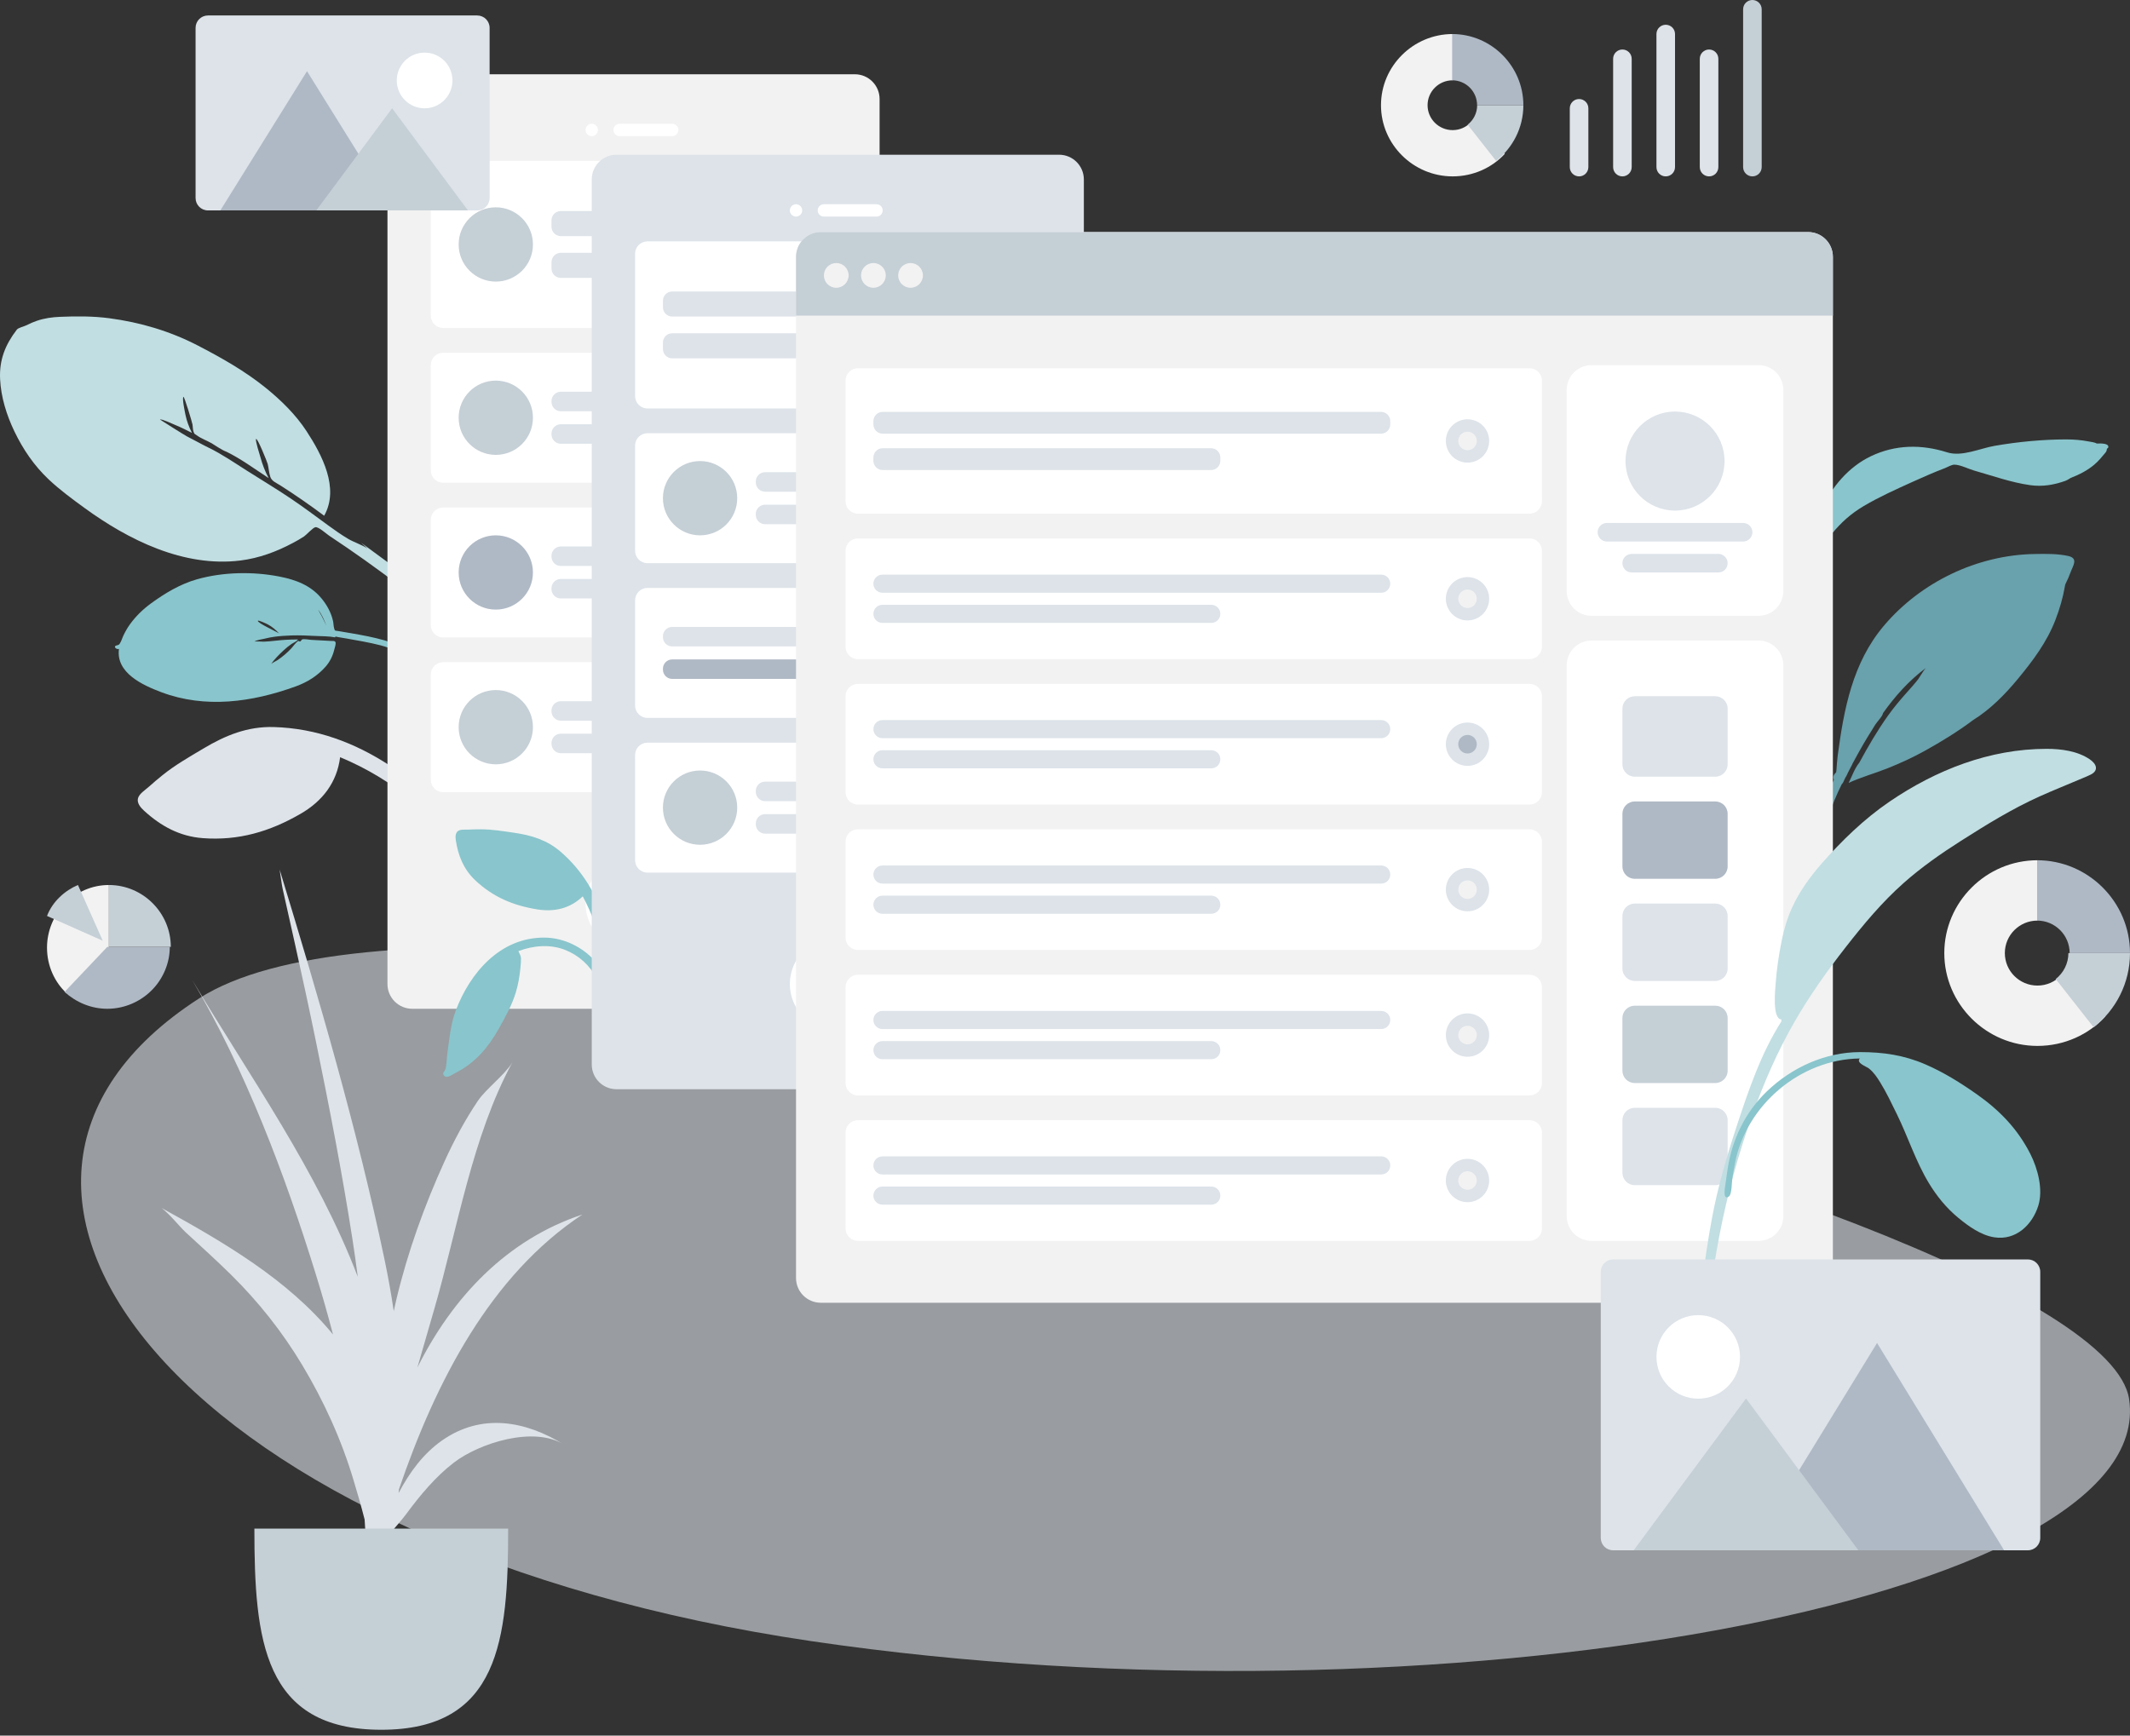 <svg width="200" height="163" viewBox="0 0 200 163" fill="none" xmlns="http://www.w3.org/2000/svg">
<rect x="0" y="0" width="200" height="163" fill="#333333" stroke="none"/>
<path fill-rule="evenodd" clip-rule="evenodd" d="M196.869 41.655C196.714 41.543 196.346 41.503 196.175 41.469C195.463 41.329 194.731 41.268 194.006 41.268C191.77 41.271 189.498 41.491 187.299 41.87C185.903 42.111 184.216 42.923 182.827 42.482C180.408 41.714 177.963 41.752 175.668 42.848C173.569 43.851 171.976 45.755 171.047 47.812C170.906 48.122 170.337 49.265 170.176 50.036C170.107 50.193 170.041 50.352 169.982 50.513C169.812 50.97 169.66 51.435 169.519 51.901C169.459 52.1 169.308 52.538 169.487 52.623C169.2 53.154 168.945 53.701 168.733 54.266C168.115 55.908 167.44 57.71 167.223 59.451C167.142 60.096 167.139 60.744 167.214 61.39C167.251 61.709 167.236 62.351 167.452 62.594C167.911 63.109 168.147 62.388 168.095 62.044C167.7 59.427 168.464 56.969 169.368 54.508C169.954 52.918 170.915 51.462 171.992 50.144C172.864 49.077 173.798 48.237 174.993 47.529C176.454 46.664 178.017 45.965 179.564 45.263C180.582 44.802 181.601 44.353 182.648 43.955C182.88 43.866 183.246 43.639 183.504 43.639C184.05 43.637 184.823 44.039 185.35 44.189C187.083 44.682 188.839 45.313 190.63 45.565C191.779 45.726 192.855 45.544 193.93 45.161C194.04 45.123 194.224 45.022 194.449 44.878C195.247 44.571 196.002 44.185 196.659 43.628C197.037 43.307 197.381 42.892 197.695 42.512C197.788 42.399 197.83 42.269 197.831 42.145C197.902 42.108 197.949 42.064 197.96 42.014C198.038 41.64 197.325 41.633 196.869 41.655Z" fill="#89C5CC"/>
<path fill-rule="evenodd" clip-rule="evenodd" d="M15.247 72.812C14.808 73.167 14.378 73.529 13.958 73.907C13.638 74.195 13.072 74.539 12.957 74.975C12.838 75.428 13.215 75.852 13.512 76.126C15.087 77.574 16.859 78.553 19.041 78.716C22.4 78.967 25.323 78.109 28.237 76.422C30.285 75.236 31.64 73.482 31.937 71.114C34.375 72.127 36.732 73.524 38.736 75.238C39.725 76.084 40.576 77.021 41.364 78.06C41.868 78.725 42.356 79.401 42.809 80.103C43.006 80.408 43.206 80.949 43.531 81.125C43.913 81.331 44.374 81.008 44.355 80.584C44.339 80.231 43.958 79.821 43.78 79.532C43.484 79.053 43.183 78.577 42.867 78.111C42.355 77.356 41.825 76.613 41.248 75.906C39.951 74.32 38.301 73.009 36.59 71.891C33.307 69.747 29.705 68.397 25.712 68.282C23.256 68.212 21.19 69.051 19.09 70.304C17.783 71.084 16.433 71.851 15.247 72.812Z" fill="#DDE3E9"/>
<path fill-rule="evenodd" clip-rule="evenodd" d="M47.101 62.441C44.542 59.805 41.974 57.203 39.115 54.882C37.43 53.515 35.654 52.271 33.915 50.975C34.116 51.15 34.312 51.331 34.505 51.517C33.962 51.148 33.251 50.94 32.676 50.599C32.034 50.218 31.42 49.783 30.818 49.344C29.643 48.488 28.486 47.616 27.278 46.804C25.933 45.9 24.538 45.065 23.17 44.195C22.008 43.457 20.832 42.648 19.59 42.045C18.913 41.716 18.234 41.326 17.554 40.983C17.326 40.868 15.017 39.41 15.023 39.405C15.151 39.309 16.313 39.855 16.492 39.929C17.017 40.143 17.519 40.4 18.024 40.655C17.747 40.109 17.528 39.535 17.408 38.931C17.372 38.744 17.076 37.386 17.227 37.272C17.303 37.215 18.04 39.645 18.077 39.878C18.108 40.068 18.103 40.341 18.166 40.521C18.266 40.811 18.261 40.723 18.482 40.887C18.886 41.187 19.424 41.374 19.862 41.624C20.098 41.756 20.83 42.279 21.27 42.428C22.604 43.076 23.955 44.072 25.222 44.899C24.889 44.274 24.636 43.621 24.452 42.936C24.408 42.774 23.934 41.316 24.049 41.229C24.178 41.131 25.081 43.359 25.134 43.569C25.233 43.961 25.254 44.397 25.378 44.778C25.515 45.196 25.94 45.344 26.324 45.588C27.735 46.485 29.099 47.438 30.439 48.435C31.902 45.834 30.215 42.693 28.794 40.51C27.77 38.937 26.391 37.589 24.934 36.411C22.991 34.84 20.767 33.585 18.546 32.436C15.959 31.099 13.162 30.27 10.254 29.887C8.733 29.686 7.177 29.692 5.641 29.756C4.891 29.787 4.17 29.887 3.451 30.132C3.127 30.242 2.814 30.381 2.509 30.537C2.277 30.655 1.716 30.78 1.582 30.957C0.484 32.386 -0.077 33.81 0.009 35.605C0.09 37.304 0.626 39.005 1.355 40.521C2.166 42.209 3.209 43.741 4.574 45.027C5.615 46.008 6.779 46.862 7.935 47.705C12.048 50.702 17.262 53.309 22.588 52.639C24.313 52.422 25.953 51.819 27.485 51C27.846 50.807 28.205 50.612 28.546 50.384C28.776 50.23 29.39 49.538 29.621 49.512C29.938 49.478 30.621 50.122 30.918 50.318C33.177 51.81 35.377 53.382 37.531 55.018C39.823 56.758 42.002 58.617 44.117 60.563C45.017 61.39 45.91 62.22 46.784 63.076C46.987 63.275 47.484 64.008 47.853 64.041C48.086 64.062 48.243 63.863 48.21 63.647C48.153 63.272 47.363 62.711 47.101 62.441Z" fill="#C1DEE2"/>
<path fill-rule="evenodd" clip-rule="evenodd" d="M194.182 52.212C193.191 51.996 192.096 52.012 191.087 52.03C185.671 52.104 180.353 54.668 176.893 58.764C173.946 62.252 173.136 66.588 172.554 70.971C172.497 71.406 172.472 71.838 172.439 72.275C172.432 72.368 172.422 72.451 172.411 72.53C172.182 72.735 172.062 72.974 172.197 73.236C171.693 74.339 171.266 75.471 170.9 76.638C169.823 80.073 168.727 83.573 169.402 87.185C169.56 85.198 169.892 83.165 170.288 81.21C170.311 81.097 170.336 80.986 170.361 80.875C170.364 80.864 170.367 80.852 170.369 80.84C170.51 80.241 170.692 79.661 170.914 79.089C170.917 79.083 170.919 79.076 170.921 79.07C170.951 78.995 170.982 78.92 171.012 78.845C171.076 78.691 171.141 78.536 171.211 78.382C171.234 78.33 171.257 78.277 171.278 78.224C171.601 77.431 171.738 76.538 172.028 75.719C172.097 75.533 172.169 75.347 172.245 75.162C172.25 75.151 172.254 75.141 172.259 75.13C172.464 74.633 172.69 74.142 172.93 73.656C173.06 73.558 173.13 73.315 173.242 73.095C173.265 73.051 173.447 72.761 173.501 72.594C173.642 72.321 173.782 72.049 173.924 71.776C173.92 71.778 173.916 71.779 173.912 71.781C174.054 71.519 174.196 71.259 174.338 70.999C174.369 70.942 174.4 70.885 174.432 70.828C174.483 70.737 174.534 70.646 174.584 70.555C175.058 69.706 175.561 68.875 176.084 68.053C176.27 67.76 176.715 67.339 176.801 67.01C176.804 66.998 176.805 66.987 176.807 66.975C177.94 65.383 179.245 63.915 180.81 62.751C180.621 62.956 180.218 63.65 180.112 63.787C179.787 64.208 179.434 64.599 179.079 64.996C178.444 65.705 177.825 66.438 177.274 67.212C176.267 68.629 175.398 70.119 174.577 71.64C174.569 71.649 174.56 71.657 174.553 71.667C174.14 72.175 173.88 72.944 173.583 73.526C174.759 72.982 176.06 72.627 177.266 72.144C178.47 71.661 179.641 71.124 180.771 70.494C182.273 69.656 183.832 68.71 185.251 67.639C186.878 66.63 188.245 65.241 189.452 63.784C190.879 62.059 192.187 60.32 192.996 58.226C193.394 57.197 193.707 56.124 193.892 55.039C193.9 54.992 193.91 54.94 193.922 54.887C194.112 54.512 194.281 54.129 194.423 53.737C194.649 53.115 195.183 52.431 194.182 52.212Z" fill="#69A1AC"/>
<path fill-rule="evenodd" clip-rule="evenodd" d="M26.213 59.498C25.903 59.162 25.554 58.858 25.144 58.642C25.041 58.587 24.27 58.221 24.219 58.301C24.102 58.488 26.12 59.39 26.213 59.498ZM29.869 57.252C29.867 57.266 30.134 57.72 30.207 57.859C30.362 58.156 30.505 58.458 30.64 58.761C30.441 58.226 30.236 57.73 29.869 57.252ZM11.17 60.945C10.912 61.028 10.603 60.701 10.937 60.62C11.207 60.556 11.194 60.541 11.315 60.323C11.414 60.146 11.474 59.931 11.561 59.745C11.744 59.352 11.952 58.976 12.208 58.624C12.755 57.871 13.422 57.221 14.17 56.674C15.476 55.719 16.939 54.845 18.492 54.407C20.961 53.709 23.771 53.666 26.243 54.15C27.775 54.449 29.174 54.97 30.191 56.203C30.7 56.819 31.099 57.541 31.273 58.336C31.319 58.544 31.31 58.775 31.367 58.978C31.454 59.291 31.416 59.208 31.782 59.269C32.181 59.335 32.58 59.403 32.979 59.472C34.024 59.653 35.075 59.845 36.093 60.138C36.428 60.234 36.755 60.352 37.076 60.489C37.318 60.593 38.282 60.918 38.399 61.232C38.594 61.756 37.941 61.519 37.737 61.404C37.559 61.305 37.377 61.211 37.192 61.126C36.725 60.91 36.239 60.743 35.743 60.61C35.206 60.467 34.658 60.359 34.112 60.252C33.603 60.152 33.092 60.061 32.58 59.974C32.296 59.925 32.012 59.878 31.727 59.831C31.63 59.815 31.459 59.731 31.471 59.858C30.873 59.742 30.227 59.759 29.617 59.727C28.872 59.688 28.123 59.656 27.374 59.679C26.834 59.696 26.294 59.732 25.756 59.804C25.442 59.847 25.134 59.909 24.826 59.987C24.657 60.031 23.989 60.122 23.897 60.269C23.937 60.206 24.673 60.268 24.767 60.264C25.142 60.25 25.513 60.213 25.887 60.171C26.58 60.094 27.273 60.053 27.968 60.059C27.966 60.181 27.491 60.398 27.375 60.479C27.115 60.661 26.866 60.858 26.634 61.076C26.225 61.458 25.735 61.931 25.452 62.384C25.535 62.251 25.947 62.077 26.093 61.975C26.327 61.812 26.556 61.637 26.773 61.451C26.973 61.279 27.16 61.093 27.343 60.903C27.527 60.714 27.776 60.319 28.017 60.192C28.032 60.184 28.137 60.267 28.197 60.239C28.257 60.211 28.332 60.068 28.347 60.062C28.572 59.976 28.998 60.084 29.235 60.095C29.847 60.123 30.459 60.16 31.071 60.194C31.261 60.204 31.422 60.161 31.494 60.3C31.57 60.45 31.43 60.842 31.39 61.004C31.242 61.608 30.98 62.149 30.568 62.616C29.795 63.492 28.842 64.075 27.766 64.466C23.644 65.962 19.259 66.56 15.137 65.005C13.431 64.361 10.862 63.21 11.17 60.945Z" fill="#89C5CC"/>
<g opacity="0.6">
<path fill-rule="evenodd" clip-rule="evenodd" d="M199.916 131.403C202.72 150.388 134.709 162.771 76.17 154.129C17.631 145.487 -9.224 111.74 18.71 93.759C46.644 75.777 197.111 112.419 199.916 131.403Z" fill="#DDE3E9"/>
</g>
<path d="M80.266 6.975H38.707C37.423 6.975 36.382 8.016 36.382 9.3V92.416C36.382 93.7 37.423 94.741 38.707 94.741H80.266C81.55 94.741 82.591 93.7 82.591 92.416V9.3C82.591 8.016 81.55 6.975 80.266 6.975Z" fill="#F2F2F2"/>
<path fill-rule="evenodd" clip-rule="evenodd" d="M59.341 89.22C61.749 89.22 63.7 87.268 63.7 84.86C63.7 82.453 61.749 80.501 59.341 80.501C56.934 80.501 54.982 82.453 54.982 84.86C54.982 87.268 56.934 89.22 59.341 89.22Z" fill="white"/>
<path fill-rule="evenodd" clip-rule="evenodd" d="M55.563 12.787C55.884 12.787 56.144 12.527 56.144 12.206C56.144 11.885 55.884 11.625 55.563 11.625C55.242 11.625 54.982 11.885 54.982 12.206C54.982 12.527 55.242 12.787 55.563 12.787Z" fill="white"/>
<path d="M63.119 11.625H58.179C57.858 11.625 57.597 11.885 57.597 12.206C57.597 12.527 57.858 12.787 58.179 12.787H63.119C63.44 12.787 63.7 12.527 63.7 12.206C63.7 11.885 63.44 11.625 63.119 11.625Z" fill="white"/>
<path d="M77.359 15.112H41.613C40.971 15.112 40.451 15.633 40.451 16.275V29.643C40.451 30.285 40.971 30.805 41.613 30.805H77.359C78.001 30.805 78.522 30.285 78.522 29.643V16.275C78.522 15.633 78.001 15.112 77.359 15.112Z" fill="white"/>
<path d="M72.128 19.82H52.657C52.175 19.82 51.785 20.21 51.785 20.692V21.302C51.785 21.784 52.175 22.174 52.657 22.174H72.128C72.61 22.174 73 21.784 73 21.302V20.692C73 20.21 72.61 19.82 72.128 19.82Z" fill="#DDE3E9"/>
<path d="M65.153 23.744H52.657C52.175 23.744 51.785 24.134 51.785 24.615V25.226C51.785 25.707 52.175 26.098 52.657 26.098H65.153C65.635 26.098 66.025 25.707 66.025 25.226V24.615C66.025 24.134 65.635 23.744 65.153 23.744Z" fill="#DDE3E9"/>
<path fill-rule="evenodd" clip-rule="evenodd" d="M46.554 26.446C48.48 26.446 50.041 24.885 50.041 22.959C50.041 21.033 48.48 19.471 46.554 19.471C44.628 19.471 43.066 21.033 43.066 22.959C43.066 24.885 44.628 26.446 46.554 26.446Z" fill="#C5CFD6"/>
<path d="M77.359 33.13H41.613C40.971 33.13 40.451 33.651 40.451 34.293V44.174C40.451 44.816 40.971 45.336 41.613 45.336H77.359C78.001 45.336 78.522 44.816 78.522 44.174V34.293C78.522 33.651 78.001 33.13 77.359 33.13Z" fill="white"/>
<path d="M72.128 36.792H52.657C52.175 36.792 51.785 37.182 51.785 37.664V37.751C51.785 38.233 52.175 38.623 52.657 38.623H72.128C72.61 38.623 73 38.233 73 37.751V37.664C73 37.182 72.61 36.792 72.128 36.792Z" fill="#DDE3E9"/>
<path d="M65.153 39.844H52.657C52.175 39.844 51.785 40.234 51.785 40.715V40.803C51.785 41.284 52.175 41.675 52.657 41.675H65.153C65.635 41.675 66.025 41.284 66.025 40.803V40.715C66.025 40.234 65.635 39.844 65.153 39.844Z" fill="#DDE3E9"/>
<path fill-rule="evenodd" clip-rule="evenodd" d="M46.554 42.721C48.48 42.721 50.041 41.159 50.041 39.233C50.041 37.307 48.48 35.746 46.554 35.746C44.628 35.746 43.066 37.307 43.066 39.233C43.066 41.159 44.628 42.721 46.554 42.721Z" fill="#C5CFD6"/>
<path d="M77.359 47.661H41.613C40.971 47.661 40.451 48.182 40.451 48.824V58.705C40.451 59.347 40.971 59.867 41.613 59.867H77.359C78.001 59.867 78.522 59.347 78.522 58.705V48.824C78.522 48.182 78.001 47.661 77.359 47.661Z" fill="white"/>
<path d="M72.128 51.323H52.657C52.175 51.323 51.785 51.713 51.785 52.195V52.282C51.785 52.764 52.175 53.154 52.657 53.154H72.128C72.61 53.154 73 52.764 73 52.282V52.195C73 51.713 72.61 51.323 72.128 51.323Z" fill="#DDE3E9"/>
<path d="M65.153 54.374H52.657C52.175 54.374 51.785 54.765 51.785 55.246V55.334C51.785 55.815 52.175 56.205 52.657 56.205H65.153C65.635 56.205 66.025 55.815 66.025 55.334V55.246C66.025 54.765 65.635 54.374 65.153 54.374Z" fill="#DDE3E9"/>
<path fill-rule="evenodd" clip-rule="evenodd" d="M46.554 57.252C48.48 57.252 50.041 55.69 50.041 53.764C50.041 51.838 48.48 50.277 46.554 50.277C44.628 50.277 43.066 51.838 43.066 53.764C43.066 55.69 44.628 57.252 46.554 57.252Z" fill="#AFB9C5"/>
<path d="M77.359 62.192H41.613C40.971 62.192 40.451 62.713 40.451 63.355V73.236C40.451 73.878 40.971 74.398 41.613 74.398H77.359C78.001 74.398 78.522 73.878 78.522 73.236V63.355C78.522 62.713 78.001 62.192 77.359 62.192Z" fill="white"/>
<path d="M72.128 65.854H52.657C52.175 65.854 51.785 66.244 51.785 66.726V66.813C51.785 67.294 52.175 67.685 52.657 67.685H72.128C72.61 67.685 73 67.294 73 66.813V66.726C73 66.244 72.61 65.854 72.128 65.854Z" fill="#DDE3E9"/>
<path d="M65.153 68.905H52.657C52.175 68.905 51.785 69.296 51.785 69.777V69.865C51.785 70.346 52.175 70.736 52.657 70.736H65.153C65.635 70.736 66.025 70.346 66.025 69.865V69.777C66.025 69.296 65.635 68.905 65.153 68.905Z" fill="#DDE3E9"/>
<path fill-rule="evenodd" clip-rule="evenodd" d="M46.554 71.783C48.48 71.783 50.041 70.221 50.041 68.295C50.041 66.369 48.48 64.808 46.554 64.808C44.628 64.808 43.066 66.369 43.066 68.295C43.066 70.221 44.628 71.783 46.554 71.783Z" fill="#C5CFD6"/>
<path fill-rule="evenodd" clip-rule="evenodd" d="M45.142 77.885C44.756 77.885 44.373 77.893 43.988 77.913C43.695 77.928 43.247 77.868 42.999 78.051C42.741 78.24 42.759 78.629 42.799 78.903C43.012 80.354 43.532 81.64 44.618 82.668C46.291 84.25 48.209 85.055 50.478 85.412C52.073 85.664 53.544 85.315 54.718 84.181C55.575 85.773 56.226 87.534 56.552 89.311C56.713 90.188 56.762 91.055 56.734 91.948C56.716 92.52 56.684 93.091 56.623 93.66C56.596 93.907 56.47 94.282 56.567 94.516C56.681 94.79 57.064 94.817 57.236 94.582C57.379 94.388 57.353 94.005 57.383 93.775C57.431 93.391 57.477 93.008 57.509 92.623C57.561 92.001 57.6 91.376 57.597 90.751C57.591 89.346 57.278 87.936 56.851 86.603C56.032 84.044 54.702 81.771 52.634 79.987C51.362 78.89 49.907 78.446 48.256 78.207C47.228 78.059 46.183 77.885 45.142 77.885Z" fill="#89C5CC"/>
<path fill-rule="evenodd" clip-rule="evenodd" d="M51.079 88.057C46.923 88.057 44.125 91.406 42.802 94.887C42.303 96.199 42.186 97.64 41.993 99.017C41.932 99.46 41.955 100.133 41.775 100.527C41.71 100.67 41.561 100.721 41.632 100.916C41.675 101.034 41.76 101.106 41.888 101.129C42.149 101.178 42.519 100.893 42.743 100.781C44.602 99.848 45.823 98.407 46.819 96.644C47.437 95.55 48.063 94.416 48.43 93.216C48.654 92.482 48.785 91.71 48.861 90.95C48.892 90.65 48.921 90.344 48.919 90.043C48.917 89.744 48.778 89.585 48.678 89.325C50.065 88.801 51.63 88.658 53.034 89.201C54.333 89.704 55.412 90.677 56.017 91.898C56.174 92.215 56.295 92.55 56.383 92.892C56.441 93.116 56.443 93.406 56.55 93.608C56.81 94.099 57.355 93.771 57.303 93.314C57.157 92.041 56.429 90.763 55.498 89.877C54.323 88.761 52.732 88.057 51.079 88.057Z" fill="#89C5CC"/>
<path d="M99.446 14.531H57.888C56.604 14.531 55.563 15.572 55.563 16.856V99.972C55.563 101.257 56.604 102.297 57.888 102.297H99.446C100.73 102.297 101.771 101.257 101.771 99.972V16.856C101.771 15.572 100.73 14.531 99.446 14.531Z" fill="#DDE3E9"/>
<path fill-rule="evenodd" clip-rule="evenodd" d="M78.522 96.776C80.929 96.776 82.881 94.824 82.881 92.416C82.881 90.009 80.929 88.057 78.522 88.057C76.114 88.057 74.163 90.009 74.163 92.416C74.163 94.824 76.114 96.776 78.522 96.776Z" fill="white"/>
<path fill-rule="evenodd" clip-rule="evenodd" d="M74.744 20.343C75.065 20.343 75.325 20.083 75.325 19.762C75.325 19.441 75.065 19.181 74.744 19.181C74.423 19.181 74.163 19.441 74.163 19.762C74.163 20.083 74.423 20.343 74.744 20.343Z" fill="white"/>
<path d="M82.3 19.181H77.359C77.038 19.181 76.778 19.441 76.778 19.762C76.778 20.083 77.038 20.343 77.359 20.343H82.3C82.621 20.343 82.881 20.083 82.881 19.762C82.881 19.441 82.621 19.181 82.3 19.181Z" fill="white"/>
<path d="M96.54 22.668H60.794C60.152 22.668 59.632 23.189 59.632 23.831V37.199C59.632 37.841 60.152 38.361 60.794 38.361H96.54C97.182 38.361 97.703 37.841 97.703 37.199V23.831C97.703 23.189 97.182 22.668 96.54 22.668Z" fill="white"/>
<path d="M82.59 27.376H63.119C62.637 27.376 62.247 27.767 62.247 28.248V28.858C62.247 29.34 62.637 29.73 63.119 29.73H82.59C83.072 29.73 83.462 29.34 83.462 28.858V28.248C83.462 27.767 83.072 27.376 82.59 27.376Z" fill="#DDE3E9"/>
<path d="M75.615 31.299H63.119C62.637 31.299 62.247 31.69 62.247 32.171V32.782C62.247 33.263 62.637 33.654 63.119 33.654H75.615C76.097 33.654 76.487 33.263 76.487 32.782V32.171C76.487 31.69 76.097 31.299 75.615 31.299Z" fill="#DDE3E9"/>
<path fill-rule="evenodd" clip-rule="evenodd" d="M93.634 32.549C94.757 32.549 95.668 31.638 95.668 30.515C95.668 29.391 94.757 28.48 93.634 28.48C92.51 28.48 91.6 29.391 91.6 30.515C91.6 31.638 92.51 32.549 93.634 32.549Z" fill="#DDE3E9"/>
<path fill-rule="evenodd" clip-rule="evenodd" d="M93.634 31.387C94.115 31.387 94.506 30.996 94.506 30.515C94.506 30.033 94.115 29.643 93.634 29.643C93.152 29.643 92.762 30.033 92.762 30.515C92.762 30.996 93.152 31.387 93.634 31.387Z" fill="#F2F2F2"/>
<path d="M96.54 40.687H60.794C60.152 40.687 59.632 41.207 59.632 41.849V51.73C59.632 52.372 60.152 52.892 60.794 52.892H96.54C97.182 52.892 97.703 52.372 97.703 51.73V41.849C97.703 41.207 97.182 40.687 96.54 40.687Z" fill="white"/>
<path d="M91.309 44.348H71.837C71.356 44.348 70.966 44.739 70.966 45.22V45.307C70.966 45.789 71.356 46.179 71.837 46.179H91.309C91.79 46.179 92.181 45.789 92.181 45.307V45.22C92.181 44.739 91.79 44.348 91.309 44.348Z" fill="#DDE3E9"/>
<path d="M84.334 47.4H71.837C71.356 47.4 70.966 47.79 70.966 48.272V48.359C70.966 48.84 71.356 49.231 71.837 49.231H84.334C84.816 49.231 85.206 48.84 85.206 48.359V48.272C85.206 47.79 84.816 47.4 84.334 47.4Z" fill="#DDE3E9"/>
<path fill-rule="evenodd" clip-rule="evenodd" d="M65.734 50.277C67.66 50.277 69.222 48.715 69.222 46.789C69.222 44.864 67.66 43.302 65.734 43.302C63.809 43.302 62.247 44.864 62.247 46.789C62.247 48.715 63.809 50.277 65.734 50.277Z" fill="#C5CFD6"/>
<path d="M96.54 55.217H60.794C60.152 55.217 59.632 55.738 59.632 56.38V66.261C59.632 66.903 60.152 67.423 60.794 67.423H96.54C97.182 67.423 97.703 66.903 97.703 66.261V56.38C97.703 55.738 97.182 55.217 96.54 55.217Z" fill="white"/>
<path d="M82.59 58.879H63.119C62.637 58.879 62.247 59.27 62.247 59.751V59.838C62.247 60.32 62.637 60.71 63.119 60.71H82.59C83.072 60.71 83.462 60.32 83.462 59.838V59.751C83.462 59.27 83.072 58.879 82.59 58.879Z" fill="#DDE3E9"/>
<path d="M75.615 61.931H63.119C62.637 61.931 62.247 62.321 62.247 62.803V62.89C62.247 63.371 62.637 63.761 63.119 63.761H75.615C76.097 63.761 76.487 63.371 76.487 62.89V62.803C76.487 62.321 76.097 61.931 75.615 61.931Z" fill="#AFB9C5"/>
<path fill-rule="evenodd" clip-rule="evenodd" d="M93.634 63.355C94.757 63.355 95.668 62.444 95.668 61.32C95.668 60.197 94.757 59.286 93.634 59.286C92.51 59.286 91.6 60.197 91.6 61.32C91.6 62.444 92.51 63.355 93.634 63.355Z" fill="#DDE3E9"/>
<path fill-rule="evenodd" clip-rule="evenodd" d="M93.634 62.192C94.115 62.192 94.506 61.802 94.506 61.32C94.506 60.839 94.115 60.449 93.634 60.449C93.152 60.449 92.762 60.839 92.762 61.32C92.762 61.802 93.152 62.192 93.634 62.192Z" fill="#F2F2F2"/>
<path d="M96.54 69.748H60.794C60.152 69.748 59.632 70.269 59.632 70.911V80.792C59.632 81.434 60.152 81.954 60.794 81.954H96.54C97.182 81.954 97.703 81.434 97.703 80.792V70.911C97.703 70.269 97.182 69.748 96.54 69.748Z" fill="white"/>
<path d="M91.309 73.41H71.837C71.356 73.41 70.966 73.8 70.966 74.282V74.369C70.966 74.85 71.356 75.241 71.837 75.241H91.309C91.79 75.241 92.181 74.85 92.181 74.369V74.282C92.181 73.8 91.79 73.41 91.309 73.41Z" fill="#DDE3E9"/>
<path d="M84.334 76.462H71.837C71.356 76.462 70.966 76.852 70.966 77.333V77.421C70.966 77.902 71.356 78.292 71.837 78.292H84.334C84.816 78.292 85.206 77.902 85.206 77.421V77.333C85.206 76.852 84.816 76.462 84.334 76.462Z" fill="#DDE3E9"/>
<path fill-rule="evenodd" clip-rule="evenodd" d="M65.734 79.339C67.66 79.339 69.222 77.777 69.222 75.851C69.222 73.925 67.66 72.364 65.734 72.364C63.809 72.364 62.247 73.925 62.247 75.851C62.247 77.777 63.809 79.339 65.734 79.339Z" fill="#C5CFD6"/>
<path d="M169.776 21.796H77.069C75.785 21.796 74.744 22.837 74.744 24.121V120.025C74.744 121.309 75.785 122.35 77.069 122.35H169.776C171.06 122.35 172.101 121.309 172.101 120.025V24.121C172.101 22.837 171.06 21.796 169.776 21.796Z" fill="#F2F2F2"/>
<path d="M165.126 34.293H149.433C148.149 34.293 147.108 35.334 147.108 36.618V55.508C147.108 56.792 148.149 57.833 149.433 57.833H165.126C166.41 57.833 167.451 56.792 167.451 55.508V36.618C167.451 35.334 166.41 34.293 165.126 34.293Z" fill="white"/>
<path fill-rule="evenodd" clip-rule="evenodd" d="M157.279 47.952C159.847 47.952 161.929 45.87 161.929 43.302C161.929 40.734 159.847 38.652 157.279 38.652C154.711 38.652 152.629 40.734 152.629 43.302C152.629 45.87 154.711 47.952 157.279 47.952Z" fill="#DDE3E9"/>
<path d="M163.673 49.114H150.886C150.404 49.114 150.014 49.505 150.014 49.986C150.014 50.468 150.404 50.858 150.886 50.858H163.673C164.154 50.858 164.545 50.468 164.545 49.986C164.545 49.505 164.154 49.114 163.673 49.114Z" fill="#DDE3E9"/>
<path d="M161.348 52.021H153.211C152.729 52.021 152.339 52.411 152.339 52.892C152.339 53.374 152.729 53.764 153.211 53.764H161.348C161.83 53.764 162.22 53.374 162.22 52.892C162.22 52.411 161.83 52.021 161.348 52.021Z" fill="#DDE3E9"/>
<path d="M74.744 24.121C74.744 22.837 75.785 21.796 77.069 21.796H169.776C171.06 21.796 172.101 22.837 172.101 24.121V29.643H74.744V24.121Z" fill="#C5CFD6"/>
<path fill-rule="evenodd" clip-rule="evenodd" d="M78.522 27.027C79.164 27.027 79.684 26.507 79.684 25.865C79.684 25.223 79.164 24.703 78.522 24.703C77.88 24.703 77.359 25.223 77.359 25.865C77.359 26.507 77.88 27.027 78.522 27.027Z" fill="#F2F2F2"/>
<path fill-rule="evenodd" clip-rule="evenodd" d="M82.009 27.027C82.651 27.027 83.172 26.507 83.172 25.865C83.172 25.223 82.651 24.703 82.009 24.703C81.367 24.703 80.847 25.223 80.847 25.865C80.847 26.507 81.367 27.027 82.009 27.027Z" fill="#F2F2F2"/>
<path fill-rule="evenodd" clip-rule="evenodd" d="M85.497 27.027C86.139 27.027 86.659 26.507 86.659 25.865C86.659 25.223 86.139 24.703 85.497 24.703C84.855 24.703 84.334 25.223 84.334 25.865C84.334 26.507 84.855 27.027 85.497 27.027Z" fill="#F2F2F2"/>
<path d="M165.126 60.158H149.433C148.149 60.158 147.108 61.199 147.108 62.483V114.213C147.108 115.497 148.149 116.538 149.433 116.538H165.126C166.41 116.538 167.451 115.497 167.451 114.213V62.483C167.451 61.199 166.41 60.158 165.126 60.158Z" fill="white"/>
<path d="M161.057 65.389H153.501C152.859 65.389 152.339 65.909 152.339 66.551V71.782C152.339 72.424 152.859 72.945 153.501 72.945H161.057C161.699 72.945 162.22 72.424 162.22 71.782V66.551C162.22 65.909 161.699 65.389 161.057 65.389Z" fill="#DDE3E9"/>
<path d="M161.057 75.27H153.501C152.859 75.27 152.339 75.79 152.339 76.432V81.373C152.339 82.015 152.859 82.535 153.501 82.535H161.057C161.699 82.535 162.22 82.015 162.22 81.373V76.432C162.22 75.79 161.699 75.27 161.057 75.27Z" fill="#AFB9C5"/>
<path d="M161.057 84.86H153.501C152.859 84.86 152.339 85.381 152.339 86.023V90.963C152.339 91.605 152.859 92.126 153.501 92.126H161.057C161.699 92.126 162.22 91.605 162.22 90.963V86.023C162.22 85.381 161.699 84.86 161.057 84.86Z" fill="#DDE3E9"/>
<path d="M161.057 104.041H153.501C152.859 104.041 152.339 104.562 152.339 105.204V110.144C152.339 110.786 152.859 111.307 153.501 111.307H161.057C161.699 111.307 162.22 110.786 162.22 110.144V105.204C162.22 104.562 161.699 104.041 161.057 104.041Z" fill="#DDE3E9"/>
<path d="M161.057 94.451H153.501C152.859 94.451 152.339 94.971 152.339 95.613V100.554C152.339 101.196 152.859 101.716 153.501 101.716H161.057C161.699 101.716 162.22 101.196 162.22 100.554V95.613C162.22 94.971 161.699 94.451 161.057 94.451Z" fill="#C5CFD6"/>
<path d="M143.62 34.584H80.556C79.914 34.584 79.394 35.104 79.394 35.746V47.08C79.394 47.722 79.914 48.242 80.556 48.242H143.62C144.262 48.242 144.783 47.722 144.783 47.08V35.746C144.783 35.104 144.262 34.584 143.62 34.584Z" fill="white"/>
<path d="M129.671 38.681H82.881C82.4 38.681 82.009 39.072 82.009 39.553V39.858C82.009 40.34 82.4 40.73 82.881 40.73H129.671C130.152 40.73 130.542 40.34 130.542 39.858V39.553C130.542 39.072 130.152 38.681 129.671 38.681Z" fill="#DDE3E9"/>
<path d="M113.714 42.096H82.881C82.4 42.096 82.009 42.486 82.009 42.968V43.273C82.009 43.755 82.4 44.145 82.881 44.145H113.714C114.196 44.145 114.586 43.755 114.586 43.273V42.968C114.586 42.486 114.196 42.096 113.714 42.096Z" fill="#DDE3E9"/>
<path fill-rule="evenodd" clip-rule="evenodd" d="M137.795 43.447C138.918 43.447 139.829 42.536 139.829 41.413C139.829 40.289 138.918 39.379 137.795 39.379C136.671 39.379 135.76 40.289 135.76 41.413C135.76 42.536 136.671 43.447 137.795 43.447Z" fill="#DDE3E9"/>
<path fill-rule="evenodd" clip-rule="evenodd" d="M137.794 42.285C138.276 42.285 138.666 41.895 138.666 41.413C138.666 40.931 138.276 40.541 137.794 40.541C137.313 40.541 136.923 40.931 136.923 41.413C136.923 41.895 137.313 42.285 137.794 42.285Z" fill="#F2F2F2"/>
<path d="M143.62 50.568H80.556C79.914 50.568 79.394 51.088 79.394 51.73V60.739C79.394 61.381 79.914 61.902 80.556 61.902H143.62C144.262 61.902 144.783 61.381 144.783 60.739V51.73C144.783 51.088 144.262 50.568 143.62 50.568Z" fill="white"/>
<path d="M129.692 53.968H82.859C82.39 53.968 82.009 54.348 82.009 54.818C82.009 55.287 82.39 55.668 82.859 55.668H129.692C130.162 55.668 130.542 55.287 130.542 54.818C130.542 54.348 130.162 53.968 129.692 53.968Z" fill="#DDE3E9"/>
<path d="M113.736 56.801H82.859C82.39 56.801 82.009 57.182 82.009 57.651C82.009 58.121 82.39 58.501 82.859 58.501H113.736C114.206 58.501 114.586 58.121 114.586 57.651C114.586 57.182 114.206 56.801 113.736 56.801Z" fill="#DDE3E9"/>
<path fill-rule="evenodd" clip-rule="evenodd" d="M137.795 58.269C138.918 58.269 139.829 57.358 139.829 56.234C139.829 55.111 138.918 54.2 137.795 54.2C136.671 54.2 135.76 55.111 135.76 56.234C135.76 57.358 136.671 58.269 137.795 58.269Z" fill="#DDE3E9"/>
<path fill-rule="evenodd" clip-rule="evenodd" d="M137.794 57.106C138.276 57.106 138.666 56.716 138.666 56.234C138.666 55.753 138.276 55.363 137.794 55.363C137.313 55.363 136.923 55.753 136.923 56.234C136.923 56.716 137.313 57.106 137.794 57.106Z" fill="#F2F2F2"/>
<path d="M143.62 64.227H80.556C79.914 64.227 79.394 64.747 79.394 65.389V74.398C79.394 75.04 79.914 75.561 80.556 75.561H143.62C144.262 75.561 144.783 75.04 144.783 74.398V65.389C144.783 64.747 144.262 64.227 143.62 64.227Z" fill="white"/>
<path d="M129.692 67.627H82.859C82.39 67.627 82.009 68.007 82.009 68.477C82.009 68.946 82.39 69.327 82.859 69.327H129.692C130.162 69.327 130.542 68.946 130.542 68.477C130.542 68.007 130.162 67.627 129.692 67.627Z" fill="#DDE3E9"/>
<path d="M113.736 70.46H82.859C82.39 70.46 82.009 70.841 82.009 71.31C82.009 71.78 82.39 72.16 82.859 72.16H113.736C114.206 72.16 114.586 71.78 114.586 71.31C114.586 70.841 114.206 70.46 113.736 70.46Z" fill="#DDE3E9"/>
<path fill-rule="evenodd" clip-rule="evenodd" d="M137.795 71.928C138.918 71.928 139.829 71.017 139.829 69.894C139.829 68.77 138.918 67.859 137.795 67.859C136.671 67.859 135.76 68.77 135.76 69.894C135.76 71.017 136.671 71.928 137.795 71.928Z" fill="#DDE3E9"/>
<path fill-rule="evenodd" clip-rule="evenodd" d="M137.794 70.765C138.276 70.765 138.666 70.375 138.666 69.894C138.666 69.412 138.276 69.022 137.794 69.022C137.313 69.022 136.923 69.412 136.923 69.894C136.923 70.375 137.313 70.765 137.794 70.765Z" fill="#AFB9C5"/>
<path d="M143.62 105.204H80.556C79.914 105.204 79.394 105.724 79.394 106.366V115.375C79.394 116.017 79.914 116.538 80.556 116.538H143.62C144.262 116.538 144.783 116.017 144.783 115.375V106.366C144.783 105.724 144.262 105.204 143.62 105.204Z" fill="white"/>
<path d="M129.692 108.604H82.859C82.39 108.604 82.009 108.984 82.009 109.454C82.009 109.923 82.39 110.304 82.859 110.304H129.692C130.162 110.304 130.542 109.923 130.542 109.454C130.542 108.984 130.162 108.604 129.692 108.604Z" fill="#DDE3E9"/>
<path d="M113.736 111.437H82.859C82.39 111.437 82.009 111.818 82.009 112.287C82.009 112.757 82.39 113.137 82.859 113.137H113.736C114.206 113.137 114.586 112.757 114.586 112.287C114.586 111.818 114.206 111.437 113.736 111.437Z" fill="#DDE3E9"/>
<path fill-rule="evenodd" clip-rule="evenodd" d="M137.795 112.905C138.918 112.905 139.829 111.994 139.829 110.871C139.829 109.747 138.918 108.836 137.795 108.836C136.671 108.836 135.76 109.747 135.76 110.871C135.76 111.994 136.671 112.905 137.795 112.905Z" fill="#DDE3E9"/>
<path fill-rule="evenodd" clip-rule="evenodd" d="M137.794 111.742C138.276 111.742 138.666 111.352 138.666 110.871C138.666 110.389 138.276 109.999 137.794 109.999C137.313 109.999 136.923 110.389 136.923 110.871C136.923 111.352 137.313 111.742 137.794 111.742Z" fill="#F2F2F2"/>
<path d="M143.62 91.545H80.556C79.914 91.545 79.394 92.065 79.394 92.707V101.716C79.394 102.358 79.914 102.879 80.556 102.879H143.62C144.262 102.879 144.783 102.358 144.783 101.716V92.707C144.783 92.065 144.262 91.545 143.62 91.545Z" fill="white"/>
<path d="M129.692 94.945H82.859C82.39 94.945 82.009 95.325 82.009 95.795C82.009 96.264 82.39 96.645 82.859 96.645H129.692C130.162 96.645 130.542 96.264 130.542 95.795C130.542 95.325 130.162 94.945 129.692 94.945Z" fill="#DDE3E9"/>
<path d="M113.736 97.778H82.859C82.39 97.778 82.009 98.159 82.009 98.628C82.009 99.098 82.39 99.478 82.859 99.478H113.736C114.206 99.478 114.586 99.098 114.586 98.628C114.586 98.159 114.206 97.778 113.736 97.778Z" fill="#DDE3E9"/>
<path fill-rule="evenodd" clip-rule="evenodd" d="M137.795 99.246C138.918 99.246 139.829 98.335 139.829 97.212C139.829 96.088 138.918 95.177 137.795 95.177C136.671 95.177 135.76 96.088 135.76 97.212C135.76 98.335 136.671 99.246 137.795 99.246Z" fill="#DDE3E9"/>
<path fill-rule="evenodd" clip-rule="evenodd" d="M137.794 98.084C138.276 98.084 138.666 97.693 138.666 97.212C138.666 96.73 138.276 96.34 137.794 96.34C137.313 96.34 136.923 96.73 136.923 97.212C136.923 97.693 137.313 98.084 137.794 98.084Z" fill="#F2F2F2"/>
<path d="M143.62 77.885H80.556C79.914 77.885 79.394 78.406 79.394 79.048V88.057C79.394 88.699 79.914 89.22 80.556 89.22H143.62C144.262 89.22 144.783 88.699 144.783 88.057V79.048C144.783 78.406 144.262 77.885 143.62 77.885Z" fill="white"/>
<path d="M129.692 81.286H82.859C82.39 81.286 82.009 81.666 82.009 82.136C82.009 82.605 82.39 82.986 82.859 82.986H129.692C130.162 82.986 130.542 82.605 130.542 82.136C130.542 81.666 130.162 81.286 129.692 81.286Z" fill="#DDE3E9"/>
<path d="M113.736 84.119H82.859C82.39 84.119 82.009 84.5 82.009 84.969C82.009 85.439 82.39 85.819 82.859 85.819H113.736C114.206 85.819 114.586 85.439 114.586 84.969C114.586 84.5 114.206 84.119 113.736 84.119Z" fill="#DDE3E9"/>
<path fill-rule="evenodd" clip-rule="evenodd" d="M137.795 85.587C138.918 85.587 139.829 84.676 139.829 83.553C139.829 82.429 138.918 81.518 137.795 81.518C136.671 81.518 135.76 82.429 135.76 83.553C135.76 84.676 136.671 85.587 137.795 85.587Z" fill="#DDE3E9"/>
<path fill-rule="evenodd" clip-rule="evenodd" d="M137.794 84.424C138.276 84.424 138.666 84.034 138.666 83.553C138.666 83.071 138.276 82.681 137.794 82.681C137.313 82.681 136.923 83.071 136.923 83.553C136.923 84.034 137.313 84.424 137.794 84.424Z" fill="#F2F2F2"/>
<path fill-rule="evenodd" clip-rule="evenodd" d="M196.218 71.311C195.072 70.533 193.547 70.329 192.175 70.329C186.818 70.329 181.782 72.317 177.431 75.279C175.047 76.902 172.915 78.969 171.032 81.121C169.945 82.363 168.976 83.707 168.29 85.201C167.827 86.21 167.509 87.261 167.294 88.345C167.032 89.666 166.823 91.014 166.729 92.357C166.692 92.886 166.384 95.693 167.264 95.74C167.259 95.81 167.257 95.876 167.263 95.935C165.353 98.92 164.174 102.419 163.079 105.737C162.128 108.624 161.279 111.535 160.729 114.522C160.004 118.453 159.528 122.445 159.301 126.433C159.253 127.29 159.219 128.148 159.191 129.006C159.166 129.738 159.142 130.47 159.117 131.203C159.091 132.023 158.946 132.967 159.077 133.783C159.19 134.493 159.805 134.386 159.832 133.679C159.865 132.825 159.86 131.97 159.897 131.116C159.947 129.982 159.998 128.849 160.054 127.715C160.44 119.842 161.888 112.084 164.562 104.647C165.645 101.637 166.884 98.788 168.478 96.004C169.879 93.556 171.565 91.186 173.288 88.979C174.962 86.834 176.703 84.739 178.754 82.922C180.419 81.447 182.251 80.162 184.134 78.967C186.524 77.449 188.911 75.968 191.501 74.802C192.847 74.197 194.219 73.654 195.576 73.073C195.82 72.969 196.082 72.867 196.317 72.746C197.1 72.342 196.842 71.734 196.218 71.311Z" fill="#C1DEE2"/>
<path fill-rule="evenodd" clip-rule="evenodd" d="M174.663 98.81C176.836 98.81 178.77 99.093 180.772 99.956C182.5 100.701 184.075 101.688 185.605 102.762C187.756 104.273 189.45 106.031 190.636 108.361C191.344 109.753 191.864 111.722 191.388 113.241C190.828 115.028 189.289 116.52 187.262 116.205C186.008 116.01 184.86 115.18 183.907 114.4C182.767 113.465 181.855 112.342 181.102 111.094C179.873 109.059 179.151 106.759 178.107 104.632C177.612 103.623 177.133 102.606 176.54 101.647C176.246 101.172 175.934 100.702 175.488 100.349C175.25 100.16 174.245 99.833 174.629 99.409C168.994 99.483 164.002 103.811 162.92 109.168C162.819 109.667 162.74 110.171 162.657 110.673C162.605 110.99 162.626 112.16 162.342 112.363C161.717 112.81 161.98 111.452 162.007 111.256C162.076 110.751 162.15 110.246 162.227 109.742C162.65 107 163.871 104.451 165.906 102.496C168.234 100.26 171.374 98.81 174.663 98.81Z" fill="#89C5CC"/>
<path fill-rule="evenodd" clip-rule="evenodd" d="M18.055 92.049C23.48 101.15 29.798 109.962 33.593 119.913C33.44 118.74 33.278 117.568 33.096 116.398C32.133 110.196 30.937 104.039 29.68 97.89C29.039 94.759 28.362 91.64 27.667 88.52C27.294 86.845 26.925 85.169 26.544 83.495C26.451 83.089 26.372 82.381 26.256 81.663C29.944 93.764 33.5 105.873 36.101 118.265C36.442 119.891 36.733 121.514 36.971 123.135C37.052 122.765 37.132 122.395 37.22 122.027C38.272 117.607 39.851 113.223 41.731 109.09C42.629 107.114 43.661 105.181 44.877 103.38C45.634 102.258 47.422 100.923 48.113 99.773C44.332 106.708 42.967 115.384 40.784 122.923C40.251 124.763 39.715 126.6 39.189 128.44C42.481 121.838 47.589 116.413 54.691 114.062C46.095 119.742 40.939 129.689 37.464 139.863C37.453 139.983 37.439 140.104 37.427 140.225C38.45 138.284 39.737 136.529 41.483 135.3C45.219 132.668 49.363 133.435 52.987 135.692C50.143 133.884 45.003 135.531 42.61 137.368C40.897 138.684 39.432 140.448 38.161 142.17C37.856 142.583 37.441 143.064 37.001 143.578C36.386 147.574 35.383 151.543 33.962 155.48C34.197 154.35 34.027 152.543 34.092 151.7C34.099 151.609 34.105 151.518 34.112 151.427C33.896 152.289 33.687 153.141 33.487 153.98C33.886 152.38 34.103 150.709 34.272 149.022C34.316 148.297 34.358 147.571 34.403 146.846C34.389 145.47 34.332 144.088 34.236 142.704C33.897 141.359 33.516 140.09 33.202 139.035C32.069 135.227 30.408 131.58 28.364 128.177C26.5 125.072 24.267 122.259 21.69 119.716C20.301 118.344 18.847 117.039 17.413 115.715C16.895 115.237 15.969 114.06 15.167 113.446C21.003 116.664 27.01 120.144 31.267 125.328C30.768 123.412 30.226 121.522 29.652 119.671C26.743 110.276 23.07 100.54 18.055 92.049Z" fill="#DDE3E9"/>
<path fill-rule="evenodd" clip-rule="evenodd" d="M23.886 143.565C23.886 153.998 24.712 162.455 35.801 162.455C46.89 162.455 47.716 153.998 47.716 143.565" fill="#C5CFD6"/>
<path d="M149.142 10.172C149.142 9.69 148.752 9.3 148.27 9.3C147.789 9.3 147.398 9.69 147.398 10.172V15.693C147.398 16.175 147.789 16.565 148.27 16.565C148.752 16.565 149.142 16.175 149.142 15.693V10.172Z" fill="#DDE3E9"/>
<path d="M153.211 5.522C153.211 5.04 152.82 4.65 152.339 4.65C151.857 4.65 151.467 5.04 151.467 5.522V15.693C151.467 16.175 151.857 16.565 152.339 16.565C152.82 16.565 153.211 16.175 153.211 15.693V5.522Z" fill="#DDE3E9"/>
<path d="M157.279 3.197C157.279 2.715 156.889 2.325 156.407 2.325C155.926 2.325 155.535 2.715 155.535 3.197V15.693C155.535 16.175 155.926 16.565 156.407 16.565C156.889 16.565 157.279 16.175 157.279 15.693V3.197Z" fill="#DDE3E9"/>
<path d="M161.348 5.522C161.348 5.04 160.958 4.65 160.476 4.65C159.995 4.65 159.604 5.04 159.604 5.522V15.693C159.604 16.175 159.995 16.565 160.476 16.565C160.958 16.565 161.348 16.175 161.348 15.693V5.522Z" fill="#DDE3E9"/>
<path d="M165.417 0.872C165.417 0.39 165.026 0 164.545 0C164.063 0 163.673 0.39 163.673 0.872V15.693C163.673 16.175 164.063 16.565 164.545 16.565C165.026 16.565 165.417 16.175 165.417 15.693V0.872Z" fill="#C5CFD6"/>
<path fill-rule="evenodd" clip-rule="evenodd" d="M4.414 89.003C4.414 85.766 7.03 83.117 10.227 83.117V89.003L6.255 93.288C5.125 92.241 4.414 90.704 4.414 89.003Z" fill="#F2F2F2"/>
<path fill-rule="evenodd" clip-rule="evenodd" d="M10.073 88.929H15.943C15.943 90.446 15.324 91.868 14.345 92.901C13.269 94.031 11.736 94.741 10.073 94.741C8.541 94.741 7.138 94.128 6.062 93.159L10.073 88.929Z" fill="#AFB9C5"/>
<path fill-rule="evenodd" clip-rule="evenodd" d="M16.039 88.929C16.039 85.733 13.423 83.117 10.227 83.117V88.929H16.039ZM7.32 83.117L9.645 88.348L4.414 86.023C4.932 84.667 6.093 83.634 7.32 83.117Z" fill="#C5CFD6"/>
<path fill-rule="evenodd" clip-rule="evenodd" d="M193.538 91.597C192.98 92.189 192.189 92.562 191.309 92.562C189.619 92.562 188.248 91.195 188.248 89.51C188.248 87.825 189.619 86.459 191.309 86.459V80.792C186.5 80.792 182.563 84.716 182.563 89.51C182.563 94.305 186.5 98.229 191.309 98.229C193.835 98.229 196.119 97.163 197.675 95.469L193.538 91.597Z" fill="#F2F2F2"/>
<path fill-rule="evenodd" clip-rule="evenodd" d="M191.281 80.792V86.459C192.967 86.459 194.333 87.825 194.333 89.51H200C200 84.716 196.076 80.792 191.281 80.792Z" fill="#AFB9C5"/>
<path fill-rule="evenodd" clip-rule="evenodd" d="M194.216 89.51C194.216 90.5 193.749 91.38 193.025 91.949L196.589 96.485C198.663 94.861 200 92.344 200 89.51H194.216Z" fill="#C5CFD6"/>
<path fill-rule="evenodd" clip-rule="evenodd" d="M138.113 11.48C137.684 11.935 137.075 12.22 136.398 12.22C135.098 12.22 134.044 11.173 134.044 9.881C134.044 8.589 135.098 7.542 136.398 7.542V3.197C132.699 3.197 129.67 6.205 129.67 9.881C129.67 13.557 132.699 16.565 136.398 16.565C138.342 16.565 140.098 15.748 141.295 14.449L138.113 11.48Z" fill="#F2F2F2"/>
<path fill-rule="evenodd" clip-rule="evenodd" d="M136.355 3.197V7.542C137.647 7.542 138.694 8.589 138.694 9.881H143.039C143.039 6.205 140.03 3.197 136.355 3.197Z" fill="#AFB9C5"/>
<path fill-rule="evenodd" clip-rule="evenodd" d="M138.701 9.881C138.701 10.624 138.351 11.284 137.808 11.71L140.48 15.112C142.036 13.894 143.039 12.006 143.039 9.881H138.701Z" fill="#C5CFD6"/>
<path fill-rule="evenodd" clip-rule="evenodd" d="M32.316 16.561C32.314 16.564 32.313 16.567 32.312 16.57C32.313 16.567 32.316 16.556 32.316 16.561Z" fill="#C5CFD6"/>
<path fill-rule="evenodd" clip-rule="evenodd" d="M32.313 16.566C32.313 16.566 32.312 16.567 32.312 16.568C32.312 16.566 32.318 16.557 32.313 16.566Z" fill="#C5CFD6"/>
<path fill-rule="evenodd" clip-rule="evenodd" d="M32.333 16.516C32.329 16.528 32.324 16.539 32.319 16.551C32.322 16.545 32.324 16.54 32.326 16.534C32.266 16.686 32.304 16.587 32.333 16.516Z" fill="#C5CFD6"/>
<path fill-rule="evenodd" clip-rule="evenodd" d="M32.32 16.552C32.318 16.557 32.316 16.563 32.313 16.568C32.296 16.6 32.32 16.552 32.32 16.552Z" fill="#C5CFD6"/>
<path fill-rule="evenodd" clip-rule="evenodd" d="M32.313 16.565C32.313 16.565 32.313 16.565 32.314 16.565C32.313 16.565 32.313 16.565 32.313 16.565Z" fill="#C5CFD6"/>
<path fill-rule="evenodd" clip-rule="evenodd" d="M32.311 16.57C32.307 16.577 32.327 16.543 32.311 16.57V16.57Z" fill="#C5CFD6"/>
<path fill-rule="evenodd" clip-rule="evenodd" d="M32.313 16.565L32.313 16.565C32.313 16.565 32.313 16.565 32.313 16.565Z" fill="#C5CFD6"/>
<path d="M44.81 1.453H19.526C18.884 1.453 18.364 1.974 18.364 2.616V18.599C18.364 19.241 18.884 19.762 19.526 19.762H44.81C45.452 19.762 45.973 19.241 45.973 18.599V2.616C45.973 1.974 45.452 1.453 44.81 1.453Z" fill="#DDE3E9"/>
<path fill-rule="evenodd" clip-rule="evenodd" d="M28.826 6.684L20.689 19.762H36.964L28.826 6.684Z" fill="#AFB9C5"/>
<path fill-rule="evenodd" clip-rule="evenodd" d="M36.818 10.172L29.698 19.762H43.938L36.818 10.172Z" fill="#C5CFD6"/>
<path fill-rule="evenodd" clip-rule="evenodd" d="M39.87 10.172C41.314 10.172 42.485 9.001 42.485 7.556C42.485 6.112 41.314 4.941 39.87 4.941C38.425 4.941 37.254 6.112 37.254 7.556C37.254 9.001 38.425 10.172 39.87 10.172Z" fill="white"/>
<path fill-rule="evenodd" clip-rule="evenodd" d="M170.936 140.655C170.937 140.658 170.939 140.661 170.94 140.664C170.939 140.661 170.936 140.65 170.936 140.655Z" fill="#C5CFD6"/>
<path fill-rule="evenodd" clip-rule="evenodd" d="M170.939 140.659C170.939 140.66 170.94 140.661 170.94 140.662C170.94 140.659 170.934 140.651 170.939 140.659Z" fill="#C5CFD6"/>
<path fill-rule="evenodd" clip-rule="evenodd" d="M170.919 140.61C170.923 140.622 170.928 140.633 170.933 140.644C170.93 140.639 170.928 140.634 170.926 140.628C170.986 140.779 170.948 140.681 170.919 140.61Z" fill="#C5CFD6"/>
<path fill-rule="evenodd" clip-rule="evenodd" d="M170.932 140.645C170.934 140.65 170.937 140.656 170.939 140.662C170.956 140.694 170.932 140.645 170.932 140.645Z" fill="#C5CFD6"/>
<path fill-rule="evenodd" clip-rule="evenodd" d="M170.938 140.659C170.938 140.659 170.938 140.659 170.938 140.658C170.938 140.659 170.938 140.659 170.938 140.659Z" fill="#C5CFD6"/>
<path fill-rule="evenodd" clip-rule="evenodd" d="M170.941 140.664C170.945 140.671 170.925 140.637 170.941 140.664V140.664Z" fill="#C5CFD6"/>
<path fill-rule="evenodd" clip-rule="evenodd" d="M170.938 140.659L170.938 140.658C170.938 140.659 170.938 140.659 170.938 140.659Z" fill="#C5CFD6"/>
<path d="M151.467 118.281H190.41C191.052 118.281 191.572 118.802 191.572 119.444V144.437C191.572 145.079 191.052 145.599 190.41 145.599H151.467C150.825 145.599 150.305 145.079 150.305 144.437V119.444C150.305 118.802 150.825 118.281 151.467 118.281Z" fill="#DDE3E9"/>
<path fill-rule="evenodd" clip-rule="evenodd" d="M176.249 126.128L188.18 145.599H164.318L176.249 126.128Z" fill="#AFB9C5"/>
<path fill-rule="evenodd" clip-rule="evenodd" d="M163.947 131.344L174.495 145.599H153.399L163.947 131.344Z" fill="#C5CFD6"/>
<path fill-rule="evenodd" clip-rule="evenodd" d="M159.459 131.359C157.292 131.359 155.536 129.603 155.536 127.436C155.536 125.269 157.292 123.513 159.459 123.513C161.626 123.513 163.382 125.269 163.382 127.436C163.382 129.603 161.626 131.359 159.459 131.359Z" fill="white"/>
</svg>
